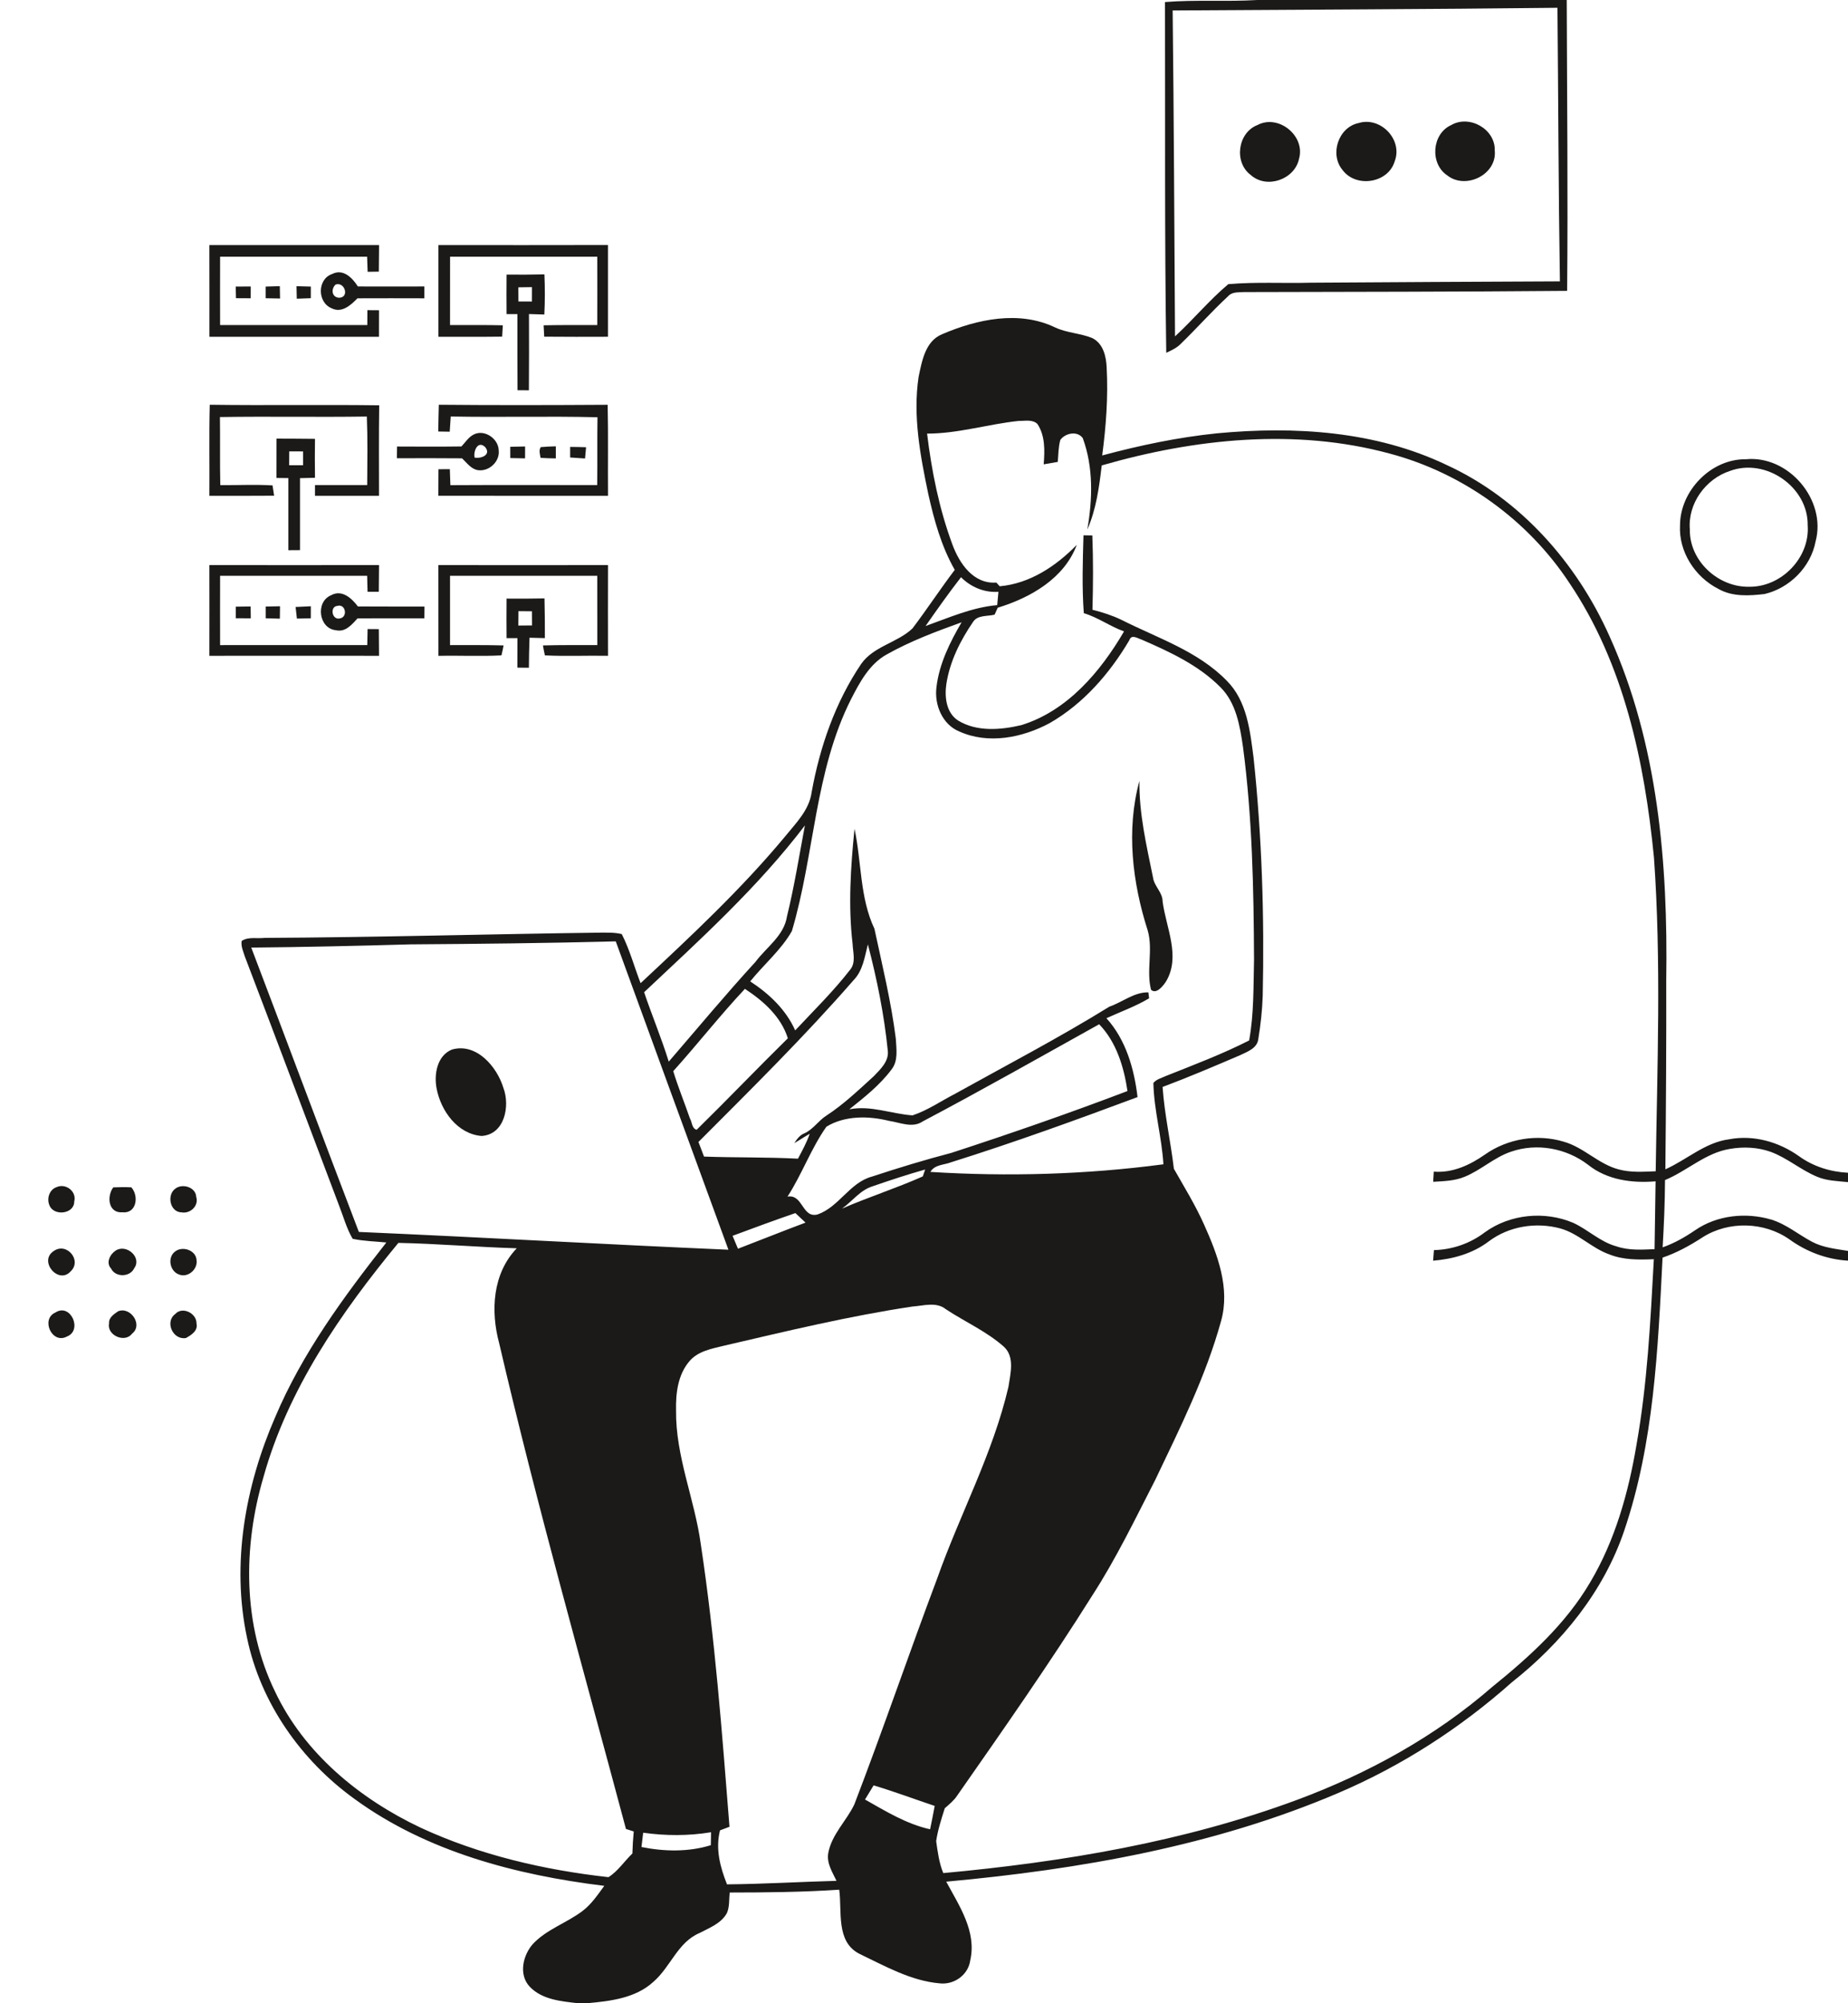 <?xml version="1.0" encoding="UTF-8"?> <svg xmlns="http://www.w3.org/2000/svg" width="468pt" height="507pt" viewBox="0 0 468 507"> <g id="#1b1a19ff"> <path fill="#1b1a19" opacity="1.00" d=" M 318.39 0.00 L 396.77 0.00 C 396.84 24.54 397.10 49.07 396.87 73.61 C 369.56 73.85 342.25 73.85 314.94 73.92 C 313.58 74.02 312.00 73.83 311.02 74.97 C 306.86 78.81 303.11 83.07 299.04 87.00 C 298.01 88.07 296.66 88.68 295.35 89.29 C 294.91 59.70 295.11 30.11 295.03 0.52 C 302.80 -0.11 310.61 0.47 318.39 0.00 M 296.97 2.65 C 297.29 30.14 297.39 57.63 297.57 85.13 C 302.21 80.87 306.24 75.97 311.06 71.92 C 317.99 71.31 324.98 71.74 331.94 71.55 C 352.97 71.40 374.00 71.31 395.04 71.21 C 394.67 48.13 394.64 25.05 394.42 1.97 C 361.94 2.35 329.45 2.43 296.97 2.65 Z"></path> <path fill="#1b1a19" opacity="1.00" d=" M 318.46 31.64 C 323.79 28.82 330.61 34.40 328.99 40.14 C 327.93 45.42 320.79 47.93 316.75 44.29 C 312.43 41.09 313.43 33.57 318.46 31.64 Z"></path> <path fill="#1b1a19" opacity="1.00" d=" M 344.07 31.14 C 349.63 29.43 355.32 35.36 353.20 40.83 C 351.55 46.38 343.42 47.61 340.02 43.06 C 336.66 39.09 338.92 32.19 344.07 31.14 Z"></path> <path fill="#1b1a19" opacity="1.00" d=" M 367.48 31.67 C 372.11 28.96 378.73 32.67 378.54 38.10 C 379.15 44.17 371.21 48.08 366.54 44.41 C 362.07 41.47 362.58 33.90 367.48 31.67 Z"></path> <path fill="#1b1a19" opacity="1.00" d=" M 53.02 62.02 C 67.34 62.04 81.67 62.03 96.00 62.03 C 95.98 64.27 95.96 66.51 95.94 68.75 C 95.23 68.76 93.81 68.78 93.10 68.79 C 93.06 67.52 93.01 66.24 92.97 64.97 C 80.56 64.97 68.15 64.97 55.74 64.97 C 55.73 70.74 55.72 76.50 55.74 82.27 C 68.17 82.27 80.59 82.27 93.02 82.27 C 93.02 81.33 93.03 79.44 93.04 78.50 C 93.77 78.51 95.24 78.51 95.98 78.52 C 95.97 80.76 95.97 83.00 95.97 85.24 C 81.66 85.24 67.34 85.24 53.03 85.24 C 53.02 77.50 53.05 69.76 53.02 62.02 Z"></path> <path fill="#1b1a19" opacity="1.00" d=" M 111.03 62.02 C 125.34 62.04 139.66 62.04 153.97 62.01 C 153.97 69.75 153.97 77.49 153.97 85.23 C 148.59 85.24 143.21 85.27 137.82 85.21 C 137.77 84.25 137.72 83.28 137.67 82.33 C 142.20 82.24 146.73 82.27 151.26 82.27 C 151.28 76.50 151.27 70.74 151.26 64.97 C 138.83 64.97 126.40 64.96 113.98 64.97 C 113.96 70.74 113.97 76.50 113.97 82.27 C 118.43 82.27 122.88 82.23 127.34 82.33 C 127.28 83.29 127.22 84.25 127.17 85.20 C 121.79 85.27 116.41 85.23 111.03 85.24 C 111.03 77.50 111.04 69.76 111.03 62.02 Z"></path> <path fill="#1b1a19" opacity="1.00" d=" M 84.13 69.34 C 86.93 67.92 89.26 70.35 90.63 72.50 C 96.24 72.53 101.85 72.51 107.46 72.50 C 107.46 73.25 107.46 74.75 107.46 75.50 C 101.82 75.49 96.18 75.47 90.53 75.50 C 88.86 77.20 86.59 79.31 84.02 78.04 C 80.33 76.56 80.29 70.65 84.13 69.34 M 84.97 72.03 C 83.82 73.13 83.96 75.16 85.80 75.36 C 88.62 75.37 87.31 71.18 84.97 72.03 Z"></path> <path fill="#1b1a19" opacity="1.00" d=" M 128.29 69.50 C 131.48 69.53 134.68 69.52 137.87 69.44 C 138.02 72.83 138.02 76.21 137.85 79.60 C 136.55 79.55 135.25 79.51 133.96 79.48 C 133.97 85.91 134.00 92.35 133.94 98.78 C 133.22 98.77 131.78 98.77 131.06 98.76 C 131.01 92.34 131.04 85.92 131.03 79.50 C 130.35 79.50 128.98 79.50 128.29 79.50 C 128.26 76.17 128.26 72.83 128.29 69.50 M 131.27 72.72 C 131.27 73.91 131.28 75.10 131.29 76.30 C 132.43 76.30 133.56 76.31 134.70 76.31 C 134.71 75.10 134.71 73.89 134.71 72.67 C 133.56 72.69 132.41 72.70 131.27 72.72 Z"></path> <path fill="#1b1a19" opacity="1.00" d=" M 59.70 72.52 C 60.96 72.52 62.23 72.51 63.50 72.51 C 63.49 73.51 63.49 74.50 63.49 75.49 C 62.24 75.48 61.00 75.48 59.76 75.47 C 59.74 74.49 59.72 73.50 59.70 72.52 Z"></path> <path fill="#1b1a19" opacity="1.00" d=" M 67.28 72.53 C 68.47 72.49 69.67 72.45 70.86 72.42 C 70.88 73.46 70.90 74.50 70.92 75.55 C 69.71 75.52 68.50 75.50 67.28 75.48 C 67.28 74.50 67.28 73.51 67.28 72.53 Z"></path> <path fill="#1b1a19" opacity="1.00" d=" M 75.09 72.43 C 76.30 72.46 77.51 72.49 78.72 72.53 C 78.72 73.51 78.71 74.49 78.71 75.47 C 77.53 75.51 76.35 75.55 75.16 75.60 C 75.14 74.54 75.11 73.49 75.09 72.43 Z"></path> <path fill="#1b1a19" opacity="1.00" d=" M 238.58 84.59 C 247.45 80.78 258.09 78.50 267.20 82.87 C 270.16 84.26 273.52 84.32 276.54 85.53 C 279.37 86.87 280.15 90.19 280.26 93.04 C 280.66 100.46 280.10 107.91 279.13 115.27 C 288.68 112.71 298.37 110.67 308.20 109.67 C 327.82 107.81 348.37 109.07 366.39 117.70 C 385.04 126.26 399.37 142.53 407.64 161.11 C 419.90 188.24 422.42 218.59 421.97 248.02 C 422.01 263.99 421.91 279.97 421.75 295.94 C 427.19 293.52 431.81 289.13 437.90 288.34 C 444.09 287.16 450.49 289.00 455.56 292.60 C 459.20 295.23 463.53 296.59 468.00 296.81 L 468.00 299.18 C 465.36 298.91 462.63 298.87 460.15 297.81 C 456.04 296.10 452.62 293.07 448.43 291.52 C 445.12 290.34 441.51 290.18 438.07 290.78 C 431.92 291.78 427.28 296.33 421.66 298.66 C 421.63 304.34 421.39 310.02 421.06 315.69 C 424.01 314.65 426.74 313.10 429.31 311.34 C 434.87 307.53 442.16 306.78 448.55 308.66 C 452.36 309.82 455.43 312.45 458.91 314.29 C 461.71 315.77 464.92 316.08 468.00 316.59 L 468.00 319.06 C 462.63 318.75 457.55 316.83 453.20 313.70 C 446.82 309.20 437.78 308.95 431.19 313.14 C 428.00 315.21 424.66 317.06 421.04 318.29 C 419.86 341.49 418.86 365.18 411.34 387.36 C 406.13 402.79 395.52 415.79 382.85 425.79 C 369.81 437.38 354.99 446.93 338.93 453.78 C 307.52 467.19 273.47 473.13 239.63 476.23 C 242.91 482.33 247.38 488.84 245.71 496.15 C 245.22 499.81 241.65 502.37 238.02 501.97 C 230.67 501.35 224.09 497.57 217.56 494.45 C 211.64 491.35 213.28 483.74 212.53 478.26 C 203.30 478.88 194.04 478.97 184.79 478.98 C 184.60 480.69 184.79 482.51 184.11 484.13 C 182.68 486.81 179.66 487.90 177.13 489.24 C 171.65 491.56 169.81 497.80 165.54 501.51 C 161.00 505.74 154.53 506.47 148.63 507.00 L 146.40 507.00 C 142.13 506.51 137.30 506.11 134.16 502.82 C 131.28 499.78 132.41 494.87 134.95 492.00 C 138.46 488.26 143.54 486.68 147.56 483.62 C 149.80 481.91 151.38 479.54 153.03 477.29 C 130.77 474.56 108.12 468.67 89.76 455.28 C 76.24 445.53 65.99 430.98 62.57 414.56 C 58.55 395.79 62.10 376.08 69.69 358.66 C 76.54 342.47 87.04 328.20 97.84 314.46 C 94.99 314.17 92.11 314.13 89.31 313.53 C 87.78 310.94 87.00 308.00 85.91 305.22 C 77.94 284.19 70.05 263.13 62.02 242.12 C 61.62 240.83 60.98 239.52 61.20 238.15 C 62.85 237.02 65.11 237.60 67.01 237.37 C 95.35 237.23 123.68 236.41 152.01 236.04 C 153.83 236.05 155.68 235.96 157.46 236.41 C 159.48 240.36 160.62 244.70 162.23 248.83 C 174.90 237.00 187.63 225.15 198.74 211.80 C 201.51 208.37 204.94 205.06 205.55 200.47 C 207.63 189.01 211.53 177.74 218.08 168.05 C 221.23 163.53 227.24 162.70 231.08 159.05 C 234.76 154.20 238.10 149.09 241.79 144.23 C 238.40 138.30 236.57 131.67 235.09 125.05 C 233.06 115.37 231.16 105.35 232.62 95.46 C 233.46 91.45 234.30 86.34 238.58 84.59 M 234.78 109.74 C 235.94 119.26 237.84 128.78 241.19 137.80 C 242.96 142.60 246.51 147.87 252.32 147.44 L 253.17 148.38 C 260.82 147.70 267.45 143.27 272.69 137.90 C 269.52 146.41 260.94 151.29 252.67 153.81 C 252.47 154.25 252.08 155.13 251.88 155.56 C 250.06 156.04 247.59 155.60 246.43 157.39 C 243.20 162.11 240.53 167.41 239.66 173.12 C 239.18 176.38 239.61 180.41 242.64 182.36 C 247.39 185.26 253.42 184.75 258.62 183.53 C 270.29 179.95 278.70 170.00 284.66 159.80 C 281.12 158.54 278.04 156.24 274.47 155.19 C 273.98 148.64 274.20 142.04 274.39 135.48 C 274.95 135.49 276.07 135.51 276.63 135.52 C 276.87 141.78 276.84 148.05 276.66 154.32 C 279.18 154.96 281.67 155.75 284.01 156.88 C 293.15 161.50 303.36 164.77 310.67 172.28 C 315.81 177.41 316.59 185.01 317.47 191.84 C 319.58 211.81 320.22 231.92 319.78 252.00 C 319.66 255.70 319.25 259.39 318.65 263.04 C 318.33 265.36 315.85 266.18 314.03 267.07 C 307.53 269.85 301.04 272.62 294.42 275.10 C 294.90 282.06 296.47 288.88 297.28 295.80 C 299.91 300.44 302.73 305.00 304.91 309.89 C 308.32 317.47 311.59 326.00 309.22 334.38 C 305.34 348.43 298.78 361.53 292.52 374.63 C 287.49 384.41 282.71 394.36 276.73 403.62 C 265.85 420.94 254.11 437.69 242.40 454.45 C 241.57 455.71 240.39 456.66 239.26 457.65 C 238.40 460.37 237.50 463.13 237.08 465.97 C 237.47 468.69 237.82 471.49 238.88 474.06 C 269.27 471.26 299.75 466.17 328.47 455.53 C 346.42 448.86 363.49 439.49 377.97 426.88 C 387.38 419.28 396.53 410.99 402.71 400.46 C 409.00 389.88 412.37 377.87 414.41 365.82 C 417.19 350.25 417.97 334.44 418.83 318.69 C 415.06 318.85 411.16 318.91 407.60 317.49 C 403.10 315.92 399.72 312.15 395.09 310.89 C 388.98 309.26 382.18 310.33 377.08 314.14 C 372.99 317.26 367.99 318.65 362.93 319.07 C 362.98 318.40 363.09 317.06 363.14 316.39 C 367.79 316.28 372.30 314.72 376.01 311.90 C 382.40 307.26 391.19 306.42 398.42 309.49 C 402.20 311.23 405.28 314.34 409.37 315.44 C 412.47 316.51 415.78 316.28 419.01 316.15 C 419.08 310.43 419.21 304.71 419.27 298.98 C 413.28 299.48 406.99 298.65 402.17 294.79 C 396.66 290.58 389.21 289.21 382.63 291.49 C 378.38 292.93 375.06 296.14 370.94 297.82 C 368.41 298.88 365.64 298.94 362.95 299.10 C 362.99 298.46 363.06 297.18 363.10 296.53 C 367.88 296.92 372.29 294.84 376.11 292.17 C 381.84 288.16 389.34 286.92 396.04 288.96 C 401.11 290.39 404.83 294.65 409.95 295.97 C 413.00 296.80 416.18 296.55 419.30 296.44 C 419.68 269.97 420.74 243.46 418.86 217.02 C 416.48 192.80 411.24 167.95 397.40 147.48 C 386.88 131.54 370.41 119.71 351.95 114.80 C 328.04 108.31 302.55 111.01 279.01 117.79 C 278.36 123.31 277.61 128.90 275.36 134.02 C 276.69 126.33 276.93 118.31 274.21 110.89 C 272.85 108.97 269.75 109.60 268.52 111.35 C 268.02 113.15 268.03 115.04 267.88 116.90 C 266.99 117.05 265.20 117.36 264.31 117.52 C 264.58 114.09 264.72 110.30 262.72 107.30 C 261.47 106.09 259.56 106.56 258.00 106.53 C 250.22 107.34 242.64 109.75 234.78 109.74 M 234.40 158.44 C 240.33 156.33 246.20 153.70 252.54 153.15 C 252.62 152.31 252.77 150.63 252.85 149.78 C 249.28 150.03 245.88 148.59 243.37 146.09 C 240.25 150.11 237.31 154.26 234.40 158.44 M 224.53 165.65 C 220.20 168.05 217.75 172.63 215.56 176.89 C 206.29 195.18 206.30 216.28 200.54 235.65 C 197.82 240.44 193.43 244.10 189.99 248.38 C 194.75 251.49 199.03 255.50 201.38 260.78 C 206.12 255.72 211.09 250.85 215.34 245.37 C 216.80 243.53 216.00 241.04 215.92 238.92 C 214.78 229.23 215.43 219.43 216.40 209.75 C 218.21 218.15 217.71 227.17 221.45 235.07 C 223.42 244.29 225.68 253.48 226.86 262.86 C 227.00 265.48 227.53 268.49 225.75 270.71 C 222.81 274.64 218.90 277.72 215.08 280.76 C 220.52 279.69 225.73 281.91 231.09 282.29 C 234.91 281.03 238.25 278.69 241.81 276.86 C 254.90 269.59 268.21 262.65 280.94 254.78 C 284.23 253.64 287.29 251.05 290.82 251.16 C 290.86 251.53 290.96 252.28 291.01 252.66 C 287.59 254.70 283.81 256.05 280.20 257.70 C 285.14 263.16 287.23 270.50 288.08 277.66 C 272.47 283.48 256.79 289.16 240.89 294.15 C 239.10 294.86 236.68 294.72 235.62 296.60 C 255.27 297.83 275.09 297.26 294.63 294.67 C 294.22 287.76 292.24 281.02 292.09 274.09 C 292.87 273.13 294.16 272.84 295.24 272.33 C 302.34 269.50 309.52 266.80 316.34 263.33 C 317.57 256.61 317.41 249.75 317.58 242.95 C 317.50 224.96 317.14 206.93 314.79 189.08 C 314.00 183.74 313.07 177.90 309.07 173.93 C 303.54 168.34 296.25 164.98 289.14 161.89 C 288.16 161.59 286.53 160.43 286.02 162.00 C 281.05 170.43 274.38 178.11 265.81 183.02 C 258.94 186.71 250.29 188.45 242.94 185.13 C 238.62 183.36 236.58 178.34 237.16 173.90 C 237.85 168.01 240.55 162.57 243.52 157.50 C 237.04 159.83 230.55 162.26 224.53 165.65 M 163.12 251.12 C 165.11 257.01 167.52 262.75 169.36 268.69 C 176.65 260.24 183.79 251.66 191.33 243.43 C 194.11 239.70 198.55 236.84 199.30 231.93 C 201.16 224.33 202.39 216.60 203.84 208.91 C 191.97 224.51 177.36 237.74 163.12 251.12 M 103.96 239.01 C 90.52 239.39 77.08 239.70 63.63 239.82 C 72.76 263.79 81.71 287.84 90.88 311.79 C 122.08 313.14 153.26 314.95 184.47 316.29 C 174.92 290.29 165.45 264.26 155.94 238.25 C 138.62 238.71 121.29 238.89 103.96 239.01 M 219.79 239.01 C 218.97 242.16 218.54 245.65 216.15 248.09 C 203.72 262.35 190.23 275.64 176.88 289.02 C 177.35 290.25 177.82 291.49 178.29 292.72 C 186.22 293.01 194.16 292.83 202.08 293.25 C 203.17 291.20 204.30 289.15 205.06 286.95 C 203.73 287.70 202.47 288.56 201.15 289.33 C 201.82 288.30 202.54 287.27 203.74 286.82 C 205.98 285.80 207.28 283.59 209.34 282.31 C 213.69 279.47 217.45 275.86 221.27 272.39 C 222.94 270.64 225.10 268.66 224.84 266.01 C 223.93 256.89 222.10 247.87 219.79 239.01 M 170.50 271.10 C 171.73 275.15 173.34 279.06 174.72 283.06 C 175.28 283.97 175.18 285.62 176.43 285.93 C 184.21 278.30 191.75 270.42 199.52 262.78 C 197.78 257.27 193.33 253.34 188.65 250.27 C 182.34 256.99 176.66 264.26 170.50 271.10 M 233.71 283.80 C 231.08 285.61 227.95 284.09 225.14 283.68 C 219.96 282.39 213.96 282.31 209.29 285.15 C 205.39 290.68 203.11 297.17 199.43 302.85 C 203.38 302.15 203.11 308.42 207.07 307.36 C 212.52 305.42 215.19 299.29 220.83 297.78 C 227.48 295.59 234.17 293.55 240.94 291.78 C 255.92 286.90 270.81 281.73 285.53 276.13 C 284.62 270.03 282.74 263.76 278.36 259.23 C 263.51 267.49 248.73 275.87 233.71 283.80 M 221.01 300.23 C 217.83 301.19 215.85 304.05 213.22 305.89 C 219.95 302.96 226.98 300.73 233.69 297.74 C 233.84 297.30 234.15 296.42 234.30 295.99 C 229.82 297.25 225.41 298.71 221.01 300.23 M 185.52 312.77 C 185.97 313.86 186.43 314.95 186.89 316.04 C 192.60 313.85 198.27 311.57 204.00 309.43 C 203.15 308.63 202.28 307.82 201.43 307.02 C 196.10 308.85 190.81 310.81 185.52 312.77 M 66.73 373.80 C 61.51 391.50 61.44 411.27 69.64 428.09 C 77.03 443.75 91.09 455.26 106.50 462.56 C 121.47 469.49 137.76 473.27 154.09 475.09 C 156.50 473.58 158.10 471.06 160.15 469.10 C 160.20 467.23 160.32 465.37 160.49 463.52 C 160.00 463.36 159.01 463.04 158.52 462.89 C 147.60 421.98 136.02 381.23 126.42 339.98 C 124.21 331.81 124.72 322.33 130.87 315.93 C 120.87 315.63 110.90 314.77 100.89 314.56 C 86.35 332.18 72.94 351.54 66.73 373.80 M 183.45 340.56 C 180.33 341.33 176.81 341.91 174.61 344.49 C 171.67 347.91 171.11 352.62 171.21 356.97 C 171.07 368.59 175.92 379.43 177.47 390.81 C 181.06 414.52 182.85 438.45 184.74 462.34 C 184.14 462.56 182.94 463.01 182.34 463.24 C 181.15 467.96 182.37 472.51 184.11 476.91 C 193.36 476.83 202.60 476.27 211.84 476.02 C 210.80 473.82 209.31 471.57 209.75 469.01 C 210.61 464.27 214.37 460.87 216.36 456.67 C 223.64 437.73 230.19 418.48 237.35 399.47 C 243.10 383.21 251.47 367.86 255.39 350.97 C 255.88 347.67 257.05 343.42 254.22 340.83 C 249.83 336.94 244.38 334.56 239.52 331.34 C 237.11 329.40 233.87 330.48 231.08 330.67 C 215.04 333.07 199.24 336.89 183.45 340.56 M 221.24 451.86 C 220.52 453.05 219.79 454.24 219.06 455.44 C 224.32 458.41 229.57 461.65 235.54 462.97 C 235.96 461.00 236.34 459.03 236.71 457.06 C 231.55 455.33 226.45 453.42 221.24 451.86 M 162.88 463.84 C 162.77 464.74 162.56 466.55 162.45 467.46 C 168.24 468.62 174.33 468.75 180.01 467.00 C 180.03 466.18 180.06 464.54 180.07 463.72 C 174.37 464.66 168.59 464.64 162.88 463.84 Z"></path> <path fill="#1b1a19" opacity="1.00" d=" M 53.12 102.44 C 67.42 102.64 81.72 102.39 96.03 102.58 C 95.92 110.21 95.98 117.84 95.98 125.48 C 90.58 125.49 85.18 125.48 79.77 125.48 C 79.77 124.80 79.77 123.44 79.77 122.76 C 84.17 122.75 88.58 122.75 92.99 122.77 C 93.03 116.99 93.13 111.20 92.90 105.42 C 80.50 105.61 68.10 105.35 55.70 105.55 C 55.78 111.29 55.66 117.04 55.79 122.78 C 60.20 122.82 64.61 122.59 69.02 122.85 C 69.12 123.50 69.32 124.80 69.42 125.46 C 63.96 125.51 58.49 125.48 53.02 125.48 C 53.09 117.80 52.92 110.12 53.12 102.44 Z"></path> <path fill="#1b1a19" opacity="1.00" d=" M 111.13 102.44 C 125.38 102.57 139.64 102.54 153.89 102.45 C 154.06 110.13 153.92 117.80 153.98 125.48 C 139.66 125.48 125.33 125.50 111.01 125.47 C 111.02 123.23 111.03 120.99 111.04 118.76 C 111.76 118.75 113.20 118.75 113.92 118.74 C 113.97 120.09 114.02 121.44 114.06 122.79 C 126.45 122.72 138.85 122.76 151.24 122.77 C 151.31 117.05 151.22 111.32 151.31 105.60 C 138.93 105.29 126.54 105.65 114.15 105.41 C 114.06 106.69 113.97 107.98 113.89 109.26 C 113.17 109.25 111.72 109.22 110.99 109.21 C 111.02 106.95 111.06 104.70 111.13 102.44 Z"></path> <path fill="#1b1a19" opacity="1.00" d=" M 116.86 112.99 C 117.85 111.95 118.65 110.62 119.99 109.96 C 122.69 108.60 126.19 110.99 126.29 113.92 C 126.66 116.81 123.81 119.45 120.96 118.98 C 119.24 118.66 118.21 117.11 117.01 116.00 C 111.51 115.94 106.01 115.97 100.51 115.98 C 100.52 115.24 100.54 113.75 100.55 113.01 C 105.99 113.03 111.42 113.07 116.86 112.99 M 120.20 115.82 C 121.82 116.12 124.49 115.13 122.86 113.14 C 120.99 111.37 119.82 114.23 120.20 115.82 Z"></path> <path fill="#1b1a19" opacity="1.00" d=" M 70.03 111.01 C 73.28 111.02 76.52 111.03 79.77 111.07 C 79.72 114.35 79.72 117.63 79.77 120.92 C 78.50 120.95 77.24 120.98 75.97 121.02 C 75.97 127.09 75.97 133.16 75.97 139.23 C 75.24 139.24 73.77 139.25 73.03 139.25 C 73.03 133.17 73.03 127.08 73.03 121.00 C 72.27 120.99 70.77 120.97 70.02 120.97 C 70.03 117.65 70.03 114.33 70.03 111.01 M 73.25 114.24 C 73.24 115.41 73.24 116.58 73.23 117.75 C 74.41 117.75 75.58 117.75 76.76 117.75 C 76.76 116.58 76.76 115.41 76.76 114.25 C 75.59 114.24 74.42 114.24 73.25 114.24 Z"></path> <path fill="#1b1a19" opacity="1.00" d=" M 129.22 113.08 C 130.47 113.05 131.73 113.02 132.98 113.00 C 132.98 113.75 132.97 115.25 132.97 116.01 C 131.72 115.98 130.48 115.95 129.23 115.93 C 129.23 115.22 129.22 113.79 129.22 113.08 Z"></path> <path fill="#1b1a19" opacity="1.00" d=" M 136.90 115.88 C 136.75 115.00 136.41 113.97 136.94 113.16 C 138.21 113.05 139.48 112.99 140.76 112.96 C 140.76 113.72 140.76 115.26 140.76 116.02 C 139.47 116.01 138.18 115.96 136.90 115.88 Z"></path> <path fill="#1b1a19" opacity="1.00" d=" M 144.39 113.11 C 145.74 113.10 147.08 113.16 148.42 113.19 C 148.33 114.14 148.25 115.09 148.16 116.04 C 146.90 115.96 145.65 115.87 144.39 115.79 C 144.39 115.12 144.39 113.78 144.39 113.11 Z"></path> <path fill="#1b1a19" opacity="1.00" d=" M 442.13 116.23 C 452.96 115.17 462.59 126.53 459.80 137.01 C 458.57 143.49 453.25 148.83 446.88 150.34 C 442.98 150.80 438.70 151.07 435.17 149.04 C 429.28 146.06 425.10 139.66 425.46 132.97 C 425.47 124.22 433.30 116.12 442.13 116.23 M 438.14 119.18 C 431.97 121.17 427.39 127.44 427.95 134.00 C 427.80 141.93 435.12 148.65 442.92 148.50 C 451.10 148.64 458.39 141.17 457.79 132.96 C 457.95 123.27 447.20 115.83 438.14 119.18 Z"></path> <path fill="#1b1a19" opacity="1.00" d=" M 53.02 143.02 C 67.35 143.04 81.67 143.03 95.99 143.02 C 95.97 145.27 95.96 147.52 95.93 149.77 C 95.22 149.77 93.80 149.77 93.08 149.77 C 93.05 148.42 93.02 147.07 92.98 145.73 C 80.57 145.73 68.15 145.72 55.74 145.73 C 55.73 151.58 55.72 157.42 55.74 163.27 C 68.16 163.26 80.58 163.28 93.01 163.26 C 93.03 161.91 93.06 160.56 93.09 159.21 C 93.80 159.22 95.22 159.22 95.94 159.23 C 95.96 161.48 95.97 163.73 95.99 165.98 C 81.66 165.96 67.34 165.97 53.02 165.98 C 53.04 158.32 53.03 150.67 53.02 143.02 Z"></path> <path fill="#1b1a19" opacity="1.00" d=" M 111.02 143.02 C 125.34 143.04 139.66 143.04 153.98 143.02 C 153.96 150.67 153.96 158.33 153.98 165.98 C 148.65 165.88 143.32 166.14 137.99 165.87 C 137.80 165.03 137.64 164.19 137.50 163.35 C 142.09 163.22 146.68 163.28 151.27 163.26 C 151.27 157.42 151.28 151.57 151.26 145.73 C 138.83 145.73 126.40 145.72 113.97 145.73 C 113.97 151.58 113.96 157.42 113.97 163.27 C 118.49 163.28 123.01 163.22 127.53 163.35 C 127.38 164.20 127.19 165.03 126.99 165.87 C 121.67 166.15 116.35 165.87 111.03 165.99 C 111.03 158.33 111.04 150.67 111.02 143.02 Z"></path> <path fill="#1b1a19" opacity="1.00" d=" M 83.83 150.66 C 86.60 149.11 89.07 151.42 90.64 153.49 C 96.26 153.54 101.88 153.49 107.50 153.52 C 107.49 154.27 107.48 155.75 107.47 156.49 C 101.83 156.49 96.20 156.47 90.56 156.50 C 89.11 158.06 87.50 160.07 85.07 159.50 C 80.74 159.11 79.81 152.33 83.83 150.66 M 85.41 153.35 C 83.48 153.52 84.05 156.99 86.05 156.52 C 88.16 156.22 87.54 152.70 85.41 153.35 Z"></path> <path fill="#1b1a19" opacity="1.00" d=" M 128.29 151.50 C 131.49 151.53 134.69 151.52 137.89 151.45 C 137.98 154.80 137.99 158.15 137.99 161.50 C 136.69 161.47 135.40 161.43 134.10 161.40 C 134.00 163.93 133.96 166.47 133.94 169.00 C 133.21 169.00 131.75 168.98 131.02 168.97 C 131.03 166.48 131.03 163.99 131.04 161.50 C 130.35 161.50 128.97 161.50 128.29 161.50 C 128.26 158.16 128.26 154.83 128.29 151.50 M 131.30 154.68 C 131.29 155.89 131.28 157.11 131.27 158.32 C 132.42 158.31 133.57 158.30 134.73 158.29 C 134.72 157.09 134.72 155.90 134.71 154.71 C 133.57 154.70 132.44 154.69 131.30 154.68 Z"></path> <path fill="#1b1a19" opacity="1.00" d=" M 59.72 153.54 C 60.97 153.52 62.22 153.50 63.47 153.49 C 63.48 154.49 63.49 155.49 63.51 156.49 C 62.25 156.48 60.98 156.47 59.72 156.47 C 59.72 155.49 59.72 154.51 59.72 153.54 Z"></path> <path fill="#1b1a19" opacity="1.00" d=" M 67.29 153.51 C 68.50 153.49 69.70 153.46 70.91 153.44 C 70.90 154.48 70.88 155.53 70.87 156.58 C 69.67 156.54 68.48 156.51 67.29 156.48 C 67.29 155.49 67.29 154.50 67.29 153.51 Z"></path> <path fill="#1b1a19" opacity="1.00" d=" M 74.86 153.62 C 76.14 153.56 77.43 153.50 78.72 153.44 C 78.71 154.45 78.71 155.47 78.71 156.48 C 77.53 156.51 76.36 156.53 75.19 156.56 C 75.11 155.83 74.94 154.36 74.86 153.62 Z"></path> <path fill="#1b1a19" opacity="1.00" d=" M 290.66 235.51 C 286.77 223.39 285.16 210.04 288.56 197.62 C 288.43 205.89 290.36 214.01 291.99 222.06 C 292.29 224.33 294.43 225.81 294.43 228.19 C 295.30 234.81 299.08 242.09 295.28 248.42 C 294.55 249.53 292.83 251.74 291.50 250.50 C 290.24 245.66 292.06 240.40 290.66 235.51 Z"></path> <path fill="#1b1a19" opacity="1.00" d=" M 114.43 265.64 C 120.62 263.83 125.87 269.97 127.49 275.35 C 129.21 279.92 127.81 287.16 121.94 287.50 C 115.82 286.99 111.64 281.12 110.57 275.49 C 109.87 271.92 110.68 267.18 114.43 265.64 Z"></path> <path fill="#1b1a19" opacity="1.00" d=" M 14.33 300.45 C 16.66 299.40 19.48 301.54 18.80 304.11 C 18.80 307.29 13.61 307.86 12.53 305.07 C 11.77 303.37 12.50 301.07 14.33 300.45 Z"></path> <path fill="#1b1a19" opacity="1.00" d=" M 28.68 300.51 C 30.21 300.44 31.73 300.43 33.26 300.50 C 35.24 302.72 34.59 307.21 30.99 306.82 C 27.43 307.08 26.97 302.81 28.68 300.51 Z"></path> <path fill="#1b1a19" opacity="1.00" d=" M 44.52 300.75 C 46.33 299.48 49.57 300.51 49.69 302.90 C 50.41 305.15 48.22 307.23 46.01 306.84 C 42.96 306.81 42.16 302.26 44.52 300.75 Z"></path> <path fill="#1b1a19" opacity="1.00" d=" M 13.64 316.60 C 16.91 314.34 20.78 318.98 17.94 321.72 C 14.84 325.28 9.65 319.14 13.64 316.60 Z"></path> <path fill="#1b1a19" opacity="1.00" d=" M 29.32 316.49 C 32.03 314.76 35.99 318.23 34.00 320.96 C 32.93 323.27 29.24 323.35 28.12 321.04 C 26.74 319.58 27.89 317.39 29.32 316.49 Z"></path> <path fill="#1b1a19" opacity="1.00" d=" M 44.39 316.71 C 46.29 315.27 49.69 316.45 49.78 318.97 C 50.10 321.28 47.55 323.47 45.33 322.56 C 42.98 321.75 42.32 318.18 44.39 316.71 Z"></path> <path fill="#1b1a19" opacity="1.00" d=" M 14.06 332.17 C 17.90 329.71 21.00 336.73 16.93 338.27 C 13.15 340.29 10.23 333.82 14.06 332.17 Z"></path> <path fill="#1b1a19" opacity="1.00" d=" M 29.93 331.86 C 33.10 330.63 36.28 335.34 33.45 337.53 C 31.61 339.99 27.00 337.94 27.62 334.93 C 27.48 333.47 28.90 332.57 29.93 331.86 Z"></path> <path fill="#1b1a19" opacity="1.00" d=" M 44.38 332.56 C 46.20 330.54 49.83 332.40 49.76 334.94 C 50.21 336.78 48.44 337.90 47.08 338.64 C 43.78 339.20 41.68 334.54 44.38 332.56 Z"></path> </g> <g id="#ffffffff"> </g> </svg> 